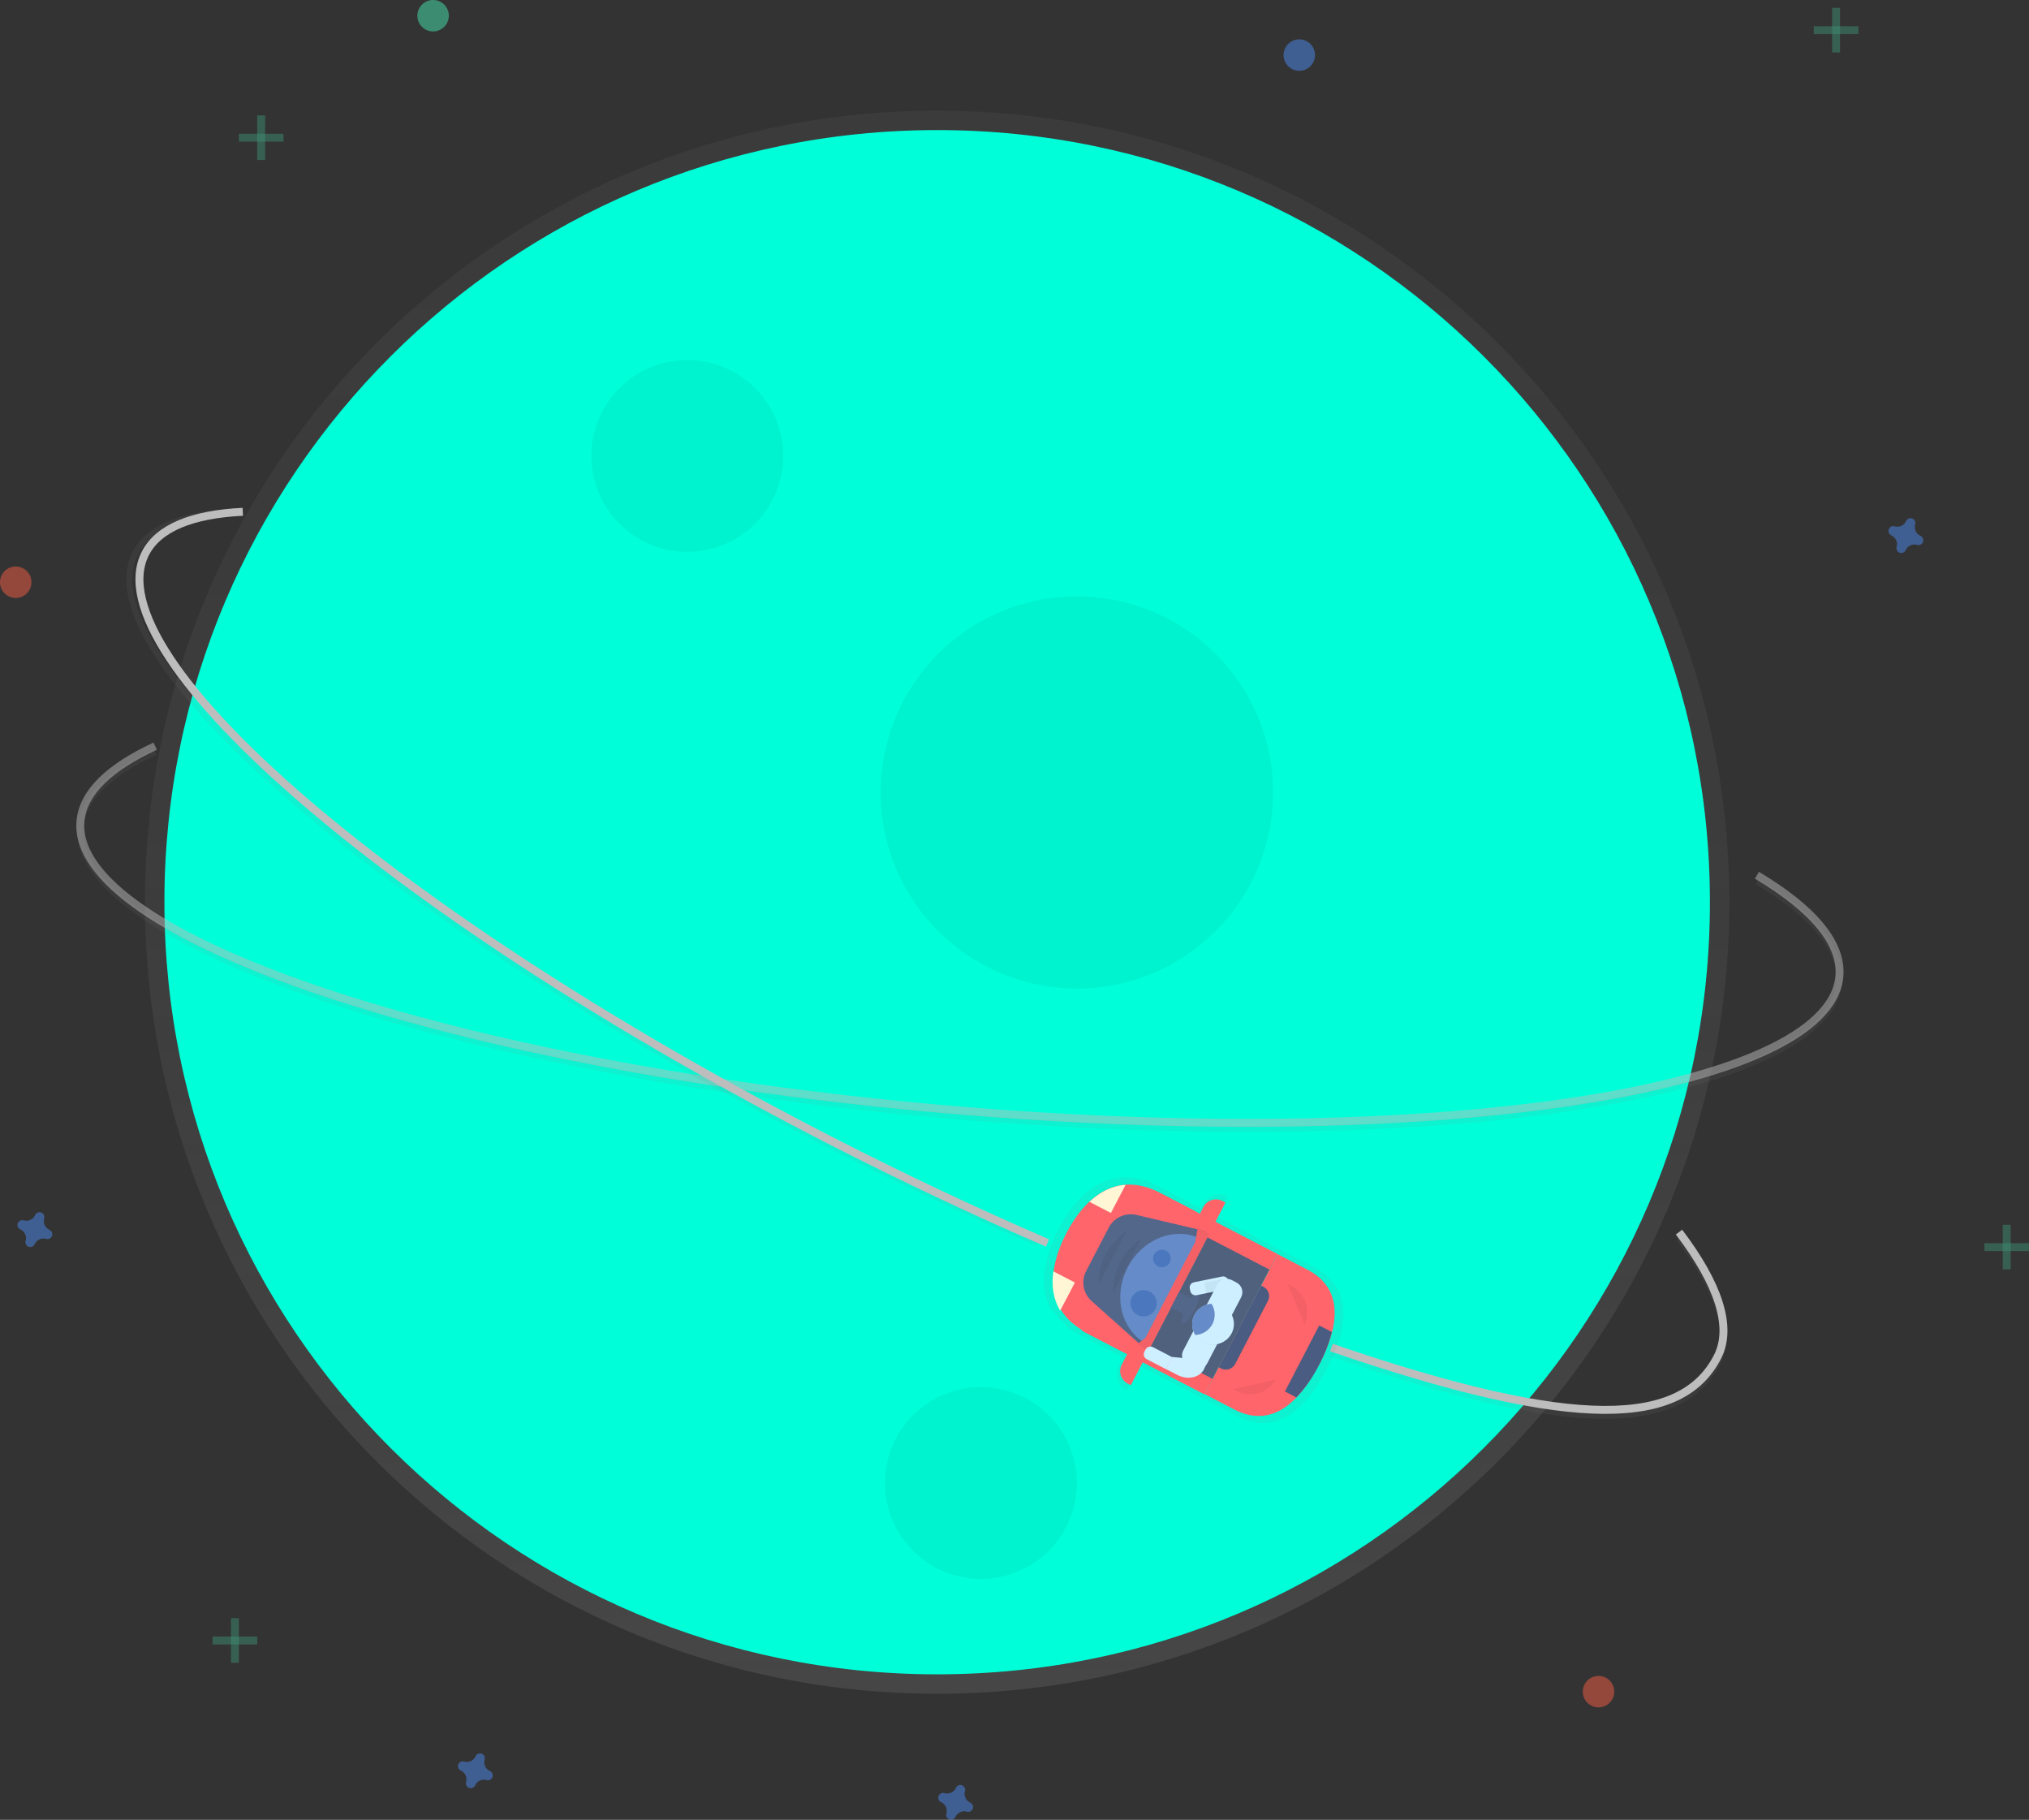 <svg width="765" height="686" viewBox="0 0 765 686" fill="none" xmlns="http://www.w3.org/2000/svg">
<rect x="0" y="0" width="765" height="686" fill="#333333" stroke="none"/>
<path d="M353.34 638.46C518.297 638.46 652.022 504.874 652.022 340.087C652.022 175.3 518.297 41.713 353.34 41.713C188.382 41.713 54.657 175.3 54.657 340.087C54.657 504.874 188.382 638.46 353.34 638.46Z" fill="url(#paint0_linear)"/>
<path d="M353.34 631.141C514.251 631.141 644.695 500.832 644.695 340.087C644.695 179.342 514.251 49.033 353.34 49.033C192.429 49.033 61.984 179.342 61.984 340.087C61.984 500.832 192.429 631.141 353.34 631.141Z" fill="#00FFD9"/>
<path opacity="0.05" d="M259.131 208.014C279.12 208.014 295.323 191.827 295.323 171.86C295.323 151.892 279.12 135.705 259.131 135.705C239.143 135.705 222.939 151.892 222.939 171.86C222.939 191.827 239.143 208.014 259.131 208.014Z" fill="black"/>
<path opacity="0.05" d="M369.83 595.189C389.818 595.189 406.022 579.002 406.022 559.034C406.022 539.067 389.818 522.88 369.83 522.88C349.841 522.88 333.638 539.067 333.638 559.034C333.638 579.002 349.841 595.189 369.83 595.189Z" fill="black"/>
<path opacity="0.05" d="M406.022 372.628C446.891 372.628 480.021 339.532 480.021 298.705C480.021 257.879 446.891 224.783 406.022 224.783C365.154 224.783 332.023 257.879 332.023 298.705C332.023 339.532 365.154 372.628 406.022 372.628Z" fill="black"/>
<path d="M470.378 426.713C433.725 426.713 394.709 424.961 354.825 421.44C266.172 413.623 183.535 398.016 122.151 377.505C60.323 356.828 27.287 333.468 29.207 311.731C30.176 300.724 39.883 290.897 58.044 282.527L58.967 284.601C41.6 292.603 32.344 301.794 31.449 311.934C30.554 322.074 38.232 332.989 54.288 344.033C70.068 354.883 93.129 365.41 122.843 375.375C184.071 395.84 266.514 411.401 355.001 419.2C443.488 426.999 527.389 426.104 591.237 416.674C622.225 412.065 646.78 405.759 664.221 397.841C681.976 389.784 691.435 380.492 692.339 370.231C693.372 358.552 682.806 345.747 661.794 333.21L662.966 331.247C685.113 344.457 695.753 357.639 694.618 370.434C692.699 392.181 656.101 409.401 591.579 418.923C556.448 424.095 515.134 426.704 470.378 426.713Z" fill="url(#paint1_linear)"/>
<path opacity="0.5" d="M662.412 329.919C683.369 342.428 694.627 355.426 693.511 368.019C689.644 411.779 538.056 434.161 354.927 418.01C171.797 401.86 26.475 353.297 30.341 309.537C31.264 298.724 41.277 289.256 58.515 281.273" stroke="#BDBDBD" stroke-width="3" stroke-miterlimit="10"/>
<path d="M390.704 469.579C364.293 458.203 337.338 445.509 310.596 431.838C231.355 391.351 160.622 345.913 111.428 303.877C61.855 261.527 40.04 227.502 49.988 208.06C55.026 198.215 67.715 192.749 87.684 191.799L87.795 194.076C68.693 194.998 56.66 200.031 52.018 209.093C47.377 218.155 50.394 231.153 61.135 247.405C71.683 263.371 89.105 281.79 112.914 302.125C161.97 344.069 232.545 389.406 311.629 429.81C338.335 443.454 365.234 456.129 391.608 467.486L390.704 469.579Z" fill="url(#paint2_linear)"/>
<path d="M394.958 468.528C369.036 457.364 342.183 444.753 314.914 430.824C151.237 347.203 34.789 247.7 54.814 208.595C59.76 198.934 72.578 193.845 91.551 192.924" stroke="#BDBDBD" stroke-width="3" stroke-miterlimit="10"/>
<path d="M605.107 534.845C581.114 534.845 547.275 527.009 501.596 511.283L502.344 509.126C589.511 539.122 632.634 540.339 646.531 513.191C651.874 502.756 646.891 486.928 632.126 467.421L633.972 466.048C649.53 486.587 654.449 502.802 648.589 514.233C641.53 527.959 627.614 534.836 605.107 534.845Z" fill="url(#paint3_linear)"/>
<path d="M633.04 464.444C647.805 483.895 653.341 500.165 647.555 511.458C634.276 537.389 595.325 540.035 501.975 507.955" stroke="#BDBDBD" stroke-width="3" stroke-miterlimit="10"/>
<g opacity="0.5">
<path opacity="0.5" d="M90.065 609.985H87.094V626.79H90.065V609.985Z" fill="#47E6B1"/>
<path opacity="0.5" d="M96.986 619.876V616.908H80.163V619.876H96.986Z" fill="#47E6B1"/>
</g>
<g opacity="0.5">
<path opacity="0.5" d="M693.751 2.968H690.779V19.773H693.751V2.968Z" fill="#47E6B1"/>
<path opacity="0.5" d="M700.672 12.86V9.891L683.849 9.891V12.86H700.672Z" fill="#47E6B1"/>
</g>
<g opacity="0.5">
<path opacity="0.5" d="M758.079 461.688H755.108V478.493H758.079V461.688Z" fill="#47E6B1"/>
<path opacity="0.5" d="M765 471.579V468.611H748.177V471.579H765Z" fill="#47E6B1"/>
</g>
<g opacity="0.5">
<path opacity="0.5" d="M99.957 43.502H96.986V60.307H99.957V43.502Z" fill="#47E6B1"/>
<path opacity="0.5" d="M106.888 53.393V50.425H90.065V53.393H106.888Z" fill="#47E6B1"/>
</g>
<path opacity="0.5" d="M184.763 667.618C183.944 667.263 183.285 666.62 182.911 665.811C182.536 665.002 182.473 664.083 182.733 663.23C182.776 663.099 182.804 662.963 182.816 662.825C182.825 662.441 182.713 662.063 182.497 661.745C182.281 661.427 181.97 661.185 181.61 661.052C181.249 660.919 180.855 660.902 180.484 661.003C180.113 661.105 179.783 661.319 179.54 661.617C179.458 661.729 179.39 661.849 179.337 661.977C178.981 662.794 178.337 663.453 177.527 663.827C176.717 664.201 175.798 664.264 174.944 664.005C174.813 663.961 174.676 663.933 174.538 663.922C174.154 663.913 173.776 664.024 173.458 664.24C173.139 664.456 172.897 664.766 172.764 665.127C172.63 665.487 172.613 665.88 172.715 666.251C172.816 666.622 173.031 666.952 173.329 667.194C173.441 667.276 173.562 667.344 173.689 667.397C174.508 667.752 175.167 668.396 175.541 669.205C175.915 670.014 175.979 670.932 175.719 671.785C175.676 671.917 175.648 672.053 175.636 672.191C175.627 672.575 175.739 672.952 175.955 673.27C176.171 673.588 176.482 673.831 176.842 673.964C177.203 674.097 177.597 674.114 177.968 674.012C178.339 673.911 178.669 673.696 178.912 673.398C178.994 673.287 179.062 673.166 179.115 673.039C179.471 672.221 180.115 671.563 180.925 671.189C181.735 670.815 182.654 670.752 183.508 671.011C183.639 671.054 183.776 671.082 183.914 671.094C184.298 671.103 184.676 670.991 184.994 670.775C185.313 670.559 185.555 670.249 185.688 669.889C185.822 669.528 185.839 669.135 185.737 668.764C185.636 668.394 185.421 668.064 185.123 667.821C185.011 667.74 184.89 667.672 184.763 667.618Z" fill="#4D8AF0"/>
<path opacity="0.5" d="M365.862 679.519C365.043 679.164 364.384 678.521 364.01 677.712C363.636 676.903 363.572 675.984 363.832 675.131C363.876 675 363.903 674.864 363.915 674.726C363.924 674.342 363.812 673.964 363.596 673.646C363.38 673.329 363.07 673.086 362.709 672.953C362.348 672.82 361.954 672.803 361.583 672.904C361.212 673.006 360.882 673.22 360.639 673.518C360.557 673.63 360.489 673.75 360.436 673.878C360.08 674.695 359.436 675.354 358.626 675.728C357.816 676.102 356.897 676.165 356.043 675.906C355.912 675.862 355.775 675.834 355.637 675.823C355.253 675.814 354.875 675.925 354.557 676.141C354.239 676.357 353.996 676.667 353.863 677.028C353.729 677.388 353.712 677.781 353.814 678.152C353.915 678.523 354.13 678.853 354.428 679.095C354.54 679.177 354.661 679.245 354.788 679.298C355.607 679.653 356.266 680.297 356.64 681.106C357.015 681.915 357.078 682.833 356.818 683.686C356.775 683.818 356.747 683.954 356.735 684.092C356.726 684.476 356.838 684.853 357.054 685.171C357.27 685.489 357.581 685.732 357.942 685.865C358.303 685.998 358.696 686.015 359.067 685.913C359.438 685.812 359.768 685.597 360.011 685.299C360.093 685.188 360.161 685.067 360.214 684.94C360.57 684.122 361.214 683.464 362.024 683.09C362.834 682.716 363.753 682.653 364.607 682.912C364.738 682.956 364.875 682.983 365.013 682.995C365.398 683.004 365.775 682.893 366.094 682.676C366.412 682.46 366.654 682.151 366.788 681.79C366.921 681.429 366.938 681.036 366.836 680.666C366.735 680.295 366.52 679.965 366.222 679.722C366.11 679.641 365.989 679.573 365.862 679.519Z" fill="#4D8AF0"/>
<path opacity="0.5" d="M724.12 202.004C723.302 201.649 722.642 201.005 722.268 200.196C721.894 199.387 721.83 198.469 722.09 197.616C722.134 197.484 722.161 197.348 722.173 197.21C722.182 196.826 722.07 196.449 721.854 196.131C721.638 195.813 721.328 195.571 720.967 195.437C720.606 195.304 720.212 195.287 719.841 195.389C719.47 195.49 719.14 195.705 718.897 196.003C718.815 196.114 718.747 196.235 718.694 196.362C718.338 197.18 717.694 197.838 716.884 198.212C716.074 198.586 715.155 198.65 714.301 198.39C714.17 198.347 714.033 198.319 713.895 198.307C713.511 198.298 713.133 198.41 712.815 198.626C712.497 198.842 712.254 199.152 712.121 199.512C711.988 199.873 711.97 200.266 712.072 200.637C712.173 201.007 712.388 201.337 712.686 201.58C712.798 201.661 712.919 201.73 713.046 201.783C713.865 202.138 714.524 202.781 714.898 203.59C715.273 204.399 715.336 205.318 715.077 206.171C715.033 206.302 715.005 206.438 714.993 206.576C714.984 206.96 715.096 207.338 715.312 207.656C715.528 207.974 715.839 208.216 716.2 208.349C716.561 208.482 716.954 208.499 717.325 208.398C717.696 208.296 718.026 208.082 718.269 207.784C718.351 207.672 718.419 207.552 718.472 207.424C718.828 206.607 719.472 205.948 720.282 205.574C721.092 205.2 722.011 205.137 722.865 205.396C722.997 205.44 723.133 205.468 723.271 205.479C723.656 205.488 724.033 205.377 724.352 205.161C724.67 204.945 724.912 204.635 725.046 204.274C725.179 203.914 725.196 203.521 725.094 203.15C724.993 202.779 724.778 202.449 724.48 202.207C724.368 202.125 724.248 202.057 724.12 202.004Z" fill="#4D8AF0"/>
<path opacity="0.5" d="M18.696 463.623C17.877 463.268 17.218 462.625 16.844 461.816C16.47 461.007 16.406 460.088 16.666 459.235C16.709 459.104 16.737 458.968 16.749 458.83C16.758 458.446 16.646 458.068 16.43 457.75C16.214 457.433 15.903 457.19 15.543 457.057C15.182 456.924 14.788 456.907 14.417 457.008C14.046 457.11 13.716 457.324 13.473 457.622C13.391 457.734 13.323 457.854 13.27 457.982C12.914 458.799 12.27 459.458 11.46 459.832C10.65 460.206 9.731 460.269 8.877 460.01C8.746 459.966 8.609 459.938 8.471 459.927C8.087 459.918 7.709 460.029 7.391 460.245C7.072 460.461 6.83 460.771 6.697 461.132C6.563 461.492 6.546 461.885 6.648 462.256C6.749 462.627 6.964 462.957 7.262 463.199C7.374 463.281 7.495 463.349 7.622 463.402C8.441 463.757 9.1 464.401 9.474 465.21C9.849 466.019 9.912 466.937 9.652 467.79C9.609 467.922 9.581 468.058 9.569 468.196C9.56 468.58 9.672 468.957 9.888 469.275C10.104 469.593 10.415 469.836 10.775 469.969C11.136 470.102 11.53 470.119 11.901 470.017C12.272 469.916 12.602 469.701 12.845 469.403C12.927 469.292 12.995 469.171 13.048 469.044C13.404 468.226 14.048 467.568 14.858 467.194C15.668 466.82 16.587 466.757 17.441 467.016C17.572 467.06 17.709 467.087 17.847 467.099C18.232 467.108 18.609 466.997 18.927 466.781C19.246 466.564 19.488 466.254 19.622 465.894C19.755 465.533 19.772 465.14 19.67 464.77C19.569 464.399 19.354 464.069 19.056 463.826C18.944 463.745 18.823 463.677 18.696 463.623Z" fill="#4D8AF0"/>
<path opacity="0.5" d="M5.934 225.4C9.211 225.4 11.867 222.747 11.867 219.473C11.867 216.199 9.211 213.545 5.934 213.545C2.657 213.545 0 216.199 0 219.473C0 222.747 2.657 225.4 5.934 225.4Z" fill="#F55F44"/>
<path opacity="0.5" d="M489.877 26.687C493.154 26.687 495.811 24.034 495.811 20.76C495.811 17.486 493.154 14.832 489.877 14.832C486.6 14.832 483.943 17.486 483.943 20.76C483.943 24.034 486.6 26.687 489.877 26.687Z" fill="#4D8AF0"/>
<path opacity="0.5" d="M163.289 11.855C166.566 11.855 169.223 9.201 169.223 5.927C169.223 2.654 166.566 0 163.289 0C160.012 0 157.356 2.654 157.356 5.927C157.356 9.201 160.012 11.855 163.289 11.855Z" fill="#47E6B1"/>
<path opacity="0.5" d="M602.698 643.595C605.975 643.595 608.632 640.941 608.632 637.668C608.632 634.394 605.975 631.74 602.698 631.74C599.421 631.74 596.765 634.394 596.765 637.668C596.765 640.941 599.421 643.595 602.698 643.595Z" fill="#F55F44"/>
<path d="M462.867 451.04C461.212 450.183 459.284 450.017 457.507 450.579C455.73 451.14 454.249 452.384 453.389 454.036L452.67 455.419L451.027 454.562L436.345 446.947L433.152 445.288C432.706 445.057 432.205 444.952 431.704 444.984C417.649 440.375 406.373 449.252 399.101 463.236C396.512 468.021 394.797 473.227 394.035 478.613L393.869 478.53C393.057 484.291 393.814 489.693 396.637 494.266L396.877 493.796C398.29 496.117 400.109 498.165 402.248 499.843C402.32 500.141 402.455 500.421 402.644 500.663C402.834 500.905 403.073 501.103 403.346 501.244L423.445 511.67L421.913 514.611C421.054 516.264 420.888 518.189 421.451 519.965C422.013 521.74 423.258 523.219 424.912 524.078L429.683 514.86L454.469 527.719L456.093 524.604L457.717 521.488L460.144 516.814H460.227L454.598 527.636L466.456 533.868C480.889 541.353 491.916 531.739 499.926 516.842V516.759L500.415 515.837V515.754L500.83 514.933C508.49 499.769 510.058 485.241 495.552 477.728L483.731 471.644L477.207 484.199H477.124L480.455 477.792L481.987 474.852L483.694 471.561L458.908 458.655L462.867 451.04ZM425.032 504.581L425.106 504.646H425.023L425.032 504.581Z" fill="url(#paint4_linear)"/>
<path d="M456.596 463.627L432.213 510.518L455.683 522.697L480.066 475.805L456.596 463.627Z" fill="#4F617D"/>
<path d="M497.389 514.399V514.316C489.812 528.881 479.283 538.514 465.395 531.314L454.22 525.516L481.701 472.759L492.867 478.557C506.755 485.766 504.965 499.833 497.389 514.399Z" fill="#FF656A"/>
<path d="M488.76 526.77C492.234 523.082 495.141 518.9 497.388 514.362C499.468 510.485 501.07 506.372 502.159 502.11L497.388 499.631L484.469 524.52L488.76 526.77Z" fill="#4A5C81"/>
<path d="M459.49 515.368L475.493 484.592L476.353 485.039C476.817 485.28 477.23 485.61 477.567 486.01C477.904 486.41 478.158 486.873 478.316 487.372C478.474 487.87 478.532 488.395 478.487 488.916C478.442 489.437 478.294 489.944 478.053 490.408L465.717 514.132C465.229 515.069 464.389 515.775 463.381 516.093C462.373 516.412 461.28 516.317 460.341 515.83L459.481 515.384L459.49 515.368Z" fill="#4A5C81"/>
<path d="M406.733 495.04L407.329 493.895L457.2 519.774L454.154 525.632L409.008 502.204C408.388 501.883 407.836 501.444 407.386 500.91C406.936 500.376 406.595 499.759 406.384 499.093C406.173 498.428 406.095 497.727 406.155 497.032C406.215 496.336 406.411 495.66 406.733 495.04Z" fill="#FF6469"/>
<path d="M428.753 452.689L429.348 451.543C429.998 450.294 431.119 449.353 432.463 448.928C433.807 448.504 435.265 448.63 436.516 449.279L481.67 472.711L478.624 478.568L428.753 452.689Z" fill="#FF6469"/>
<path d="M450.926 456.691L423.5 509.448L409.658 502.285C394.404 494.367 394.487 479.415 402.054 464.849C409.63 450.284 421.83 441.619 437.12 449.528L450.926 456.691Z" fill="#FF656A"/>
<path d="M399.738 494.044L405.275 483.443L397.163 479.24C396.37 484.66 397.09 489.739 399.738 494.044Z" fill="#FFF6D5"/>
<path d="M424.386 446.634L418.849 457.235L410.738 453.031C414.77 449.279 419.338 446.938 424.386 446.634Z" fill="#FFF6D5"/>
<path d="M422.942 514.405L425.069 510.315L430.932 513.357L426.355 522.16L425.225 521.573C424.603 521.253 424.051 520.814 423.599 520.28C423.147 519.746 422.806 519.128 422.594 518.463C422.382 517.797 422.303 517.095 422.363 516.399C422.423 515.703 422.619 515.025 422.942 514.405Z" fill="#FF6469"/>
<path d="M462.035 453.321L457.462 462.115L451.599 459.072L453.726 454.982C454.376 453.732 455.496 452.792 456.84 452.367C458.184 451.943 459.642 452.069 460.893 452.718L462.04 453.313L462.035 453.321Z" fill="#FF6469"/>
<path d="M454.423 464.094L431.482 508.222L411.568 490.431C410.019 489.046 408.975 487.185 408.601 485.143C408.227 483.1 408.543 480.991 409.501 479.147L418.028 462.757C418.989 460.906 420.542 459.43 422.44 458.561C424.337 457.693 426.471 457.482 428.501 457.963L454.423 464.094Z" fill="#53678B"/>
<path d="M432.488 506.674C422.762 501.631 419.486 488.688 425.17 477.755C430.855 466.822 443.34 462.084 453.057 467.108" fill="#658BC8"/>
<path d="M456.01 465.025L433.152 508.987L428.751 506.701L431.851 504.323L450.63 468.214L451.608 462.739L456.01 465.025Z" fill="#FF656A"/>
<path opacity="0.05" d="M456.01 465.025L433.152 508.987L428.751 506.701L431.851 504.323L450.63 468.214L451.608 462.739L456.01 465.025Z" fill="black"/>
<path d="M444.521 487.039L441.476 492.896L447.339 495.939L450.385 490.082L444.521 487.039Z" fill="#53678B"/>
<path d="M450.343 493.766C452.025 490.531 452.732 487.568 451.923 487.148C451.113 486.727 449.093 489.009 447.411 492.244C445.729 495.479 445.022 498.442 445.831 498.862C446.641 499.282 448.661 497 450.343 493.766Z" fill="#53678B"/>
<path opacity="0.05" d="M464.961 523.636C466.241 524.506 467.685 525.105 469.206 525.396C470.726 525.686 472.29 525.663 473.801 525.326C475.312 524.989 476.738 524.346 477.99 523.437C479.242 522.528 480.295 521.372 481.082 520.04" fill="black"/>
<path opacity="0.05" d="M485.54 484.088C486.985 484.635 488.303 485.472 489.413 486.547C490.523 487.622 491.4 488.913 491.992 490.34C492.583 491.766 492.876 493.299 492.852 494.843C492.827 496.387 492.487 497.91 491.852 499.317" fill="black"/>
<path opacity="0.05" d="M414.235 484.282C414.235 484.282 412.934 472.446 424.903 463.771L414.235 484.282Z" fill="black"/>
<path opacity="0.05" d="M419.772 487.158C419.772 487.158 418.471 475.322 430.44 466.647L419.772 487.158Z" fill="black"/>
<path d="M435.551 493.538C436.812 491.111 435.866 488.123 433.437 486.863C431.009 485.602 428.017 486.548 426.756 488.974C425.494 491.4 426.44 494.388 428.869 495.649C431.297 496.909 434.289 495.964 435.551 493.538Z" fill="#4A77BE"/>
<path d="M441 475.901C441.842 474.283 441.211 472.291 439.592 471.451C437.973 470.61 435.978 471.241 435.137 472.858C434.296 474.475 434.927 476.468 436.546 477.308C438.165 478.148 440.159 477.518 441 475.901Z" fill="#4A77BE"/>
<path d="M448.782 486.665L448.588 485.717C448.483 485.199 448.587 484.661 448.879 484.22C449.17 483.78 449.625 483.473 450.143 483.367L460.769 481.201C461.299 481.093 461.85 481.199 462.302 481.497C462.753 481.795 463.067 482.26 463.176 482.79L463.761 485.654L451.1 488.235C450.585 488.33 450.052 488.219 449.619 487.925C449.185 487.631 448.884 487.179 448.782 486.665Z" fill="#CDEFFF"/>
<path opacity="0.05" d="M455.021 488.381L454.038 483.53L459.835 482.357C460.871 482.147 461.949 482.357 462.83 482.941C463.711 483.524 464.324 484.434 464.534 485.469L464.726 486.418L455.021 488.381Z" fill="black"/>
<path d="M446.112 509.09L450.107 501.408L459.213 506.133L455.219 513.815C454.716 514.781 453.851 515.507 452.813 515.835C451.774 516.163 450.648 516.066 449.681 515.564L447.904 514.642C447.42 514.398 446.988 514.059 446.635 513.647C446.282 513.234 446.015 512.756 445.848 512.24C445.681 511.723 445.619 511.179 445.664 510.638C445.71 510.098 445.862 509.571 446.112 509.09Z" fill="#CDEFFF"/>
<path d="M455.429 512.914L453.777 516.445C451.987 519.413 447.65 520.225 443.912 518.289L439.575 516.039L441.928 511.504L455.429 512.914Z" fill="#CDEFFF"/>
<path d="M431.467 509.571L431.926 508.688C432.178 508.204 432.612 507.84 433.132 507.675C433.652 507.511 434.217 507.56 434.701 507.811L441.948 511.572L439.592 516.104L432.345 512.343C431.86 512.092 431.496 511.659 431.331 511.139C431.166 510.619 431.215 510.055 431.467 509.571Z" fill="#CDEFFF"/>
<path opacity="0.05" d="M453.943 506.213C455.446 506.994 457.167 507.253 458.834 506.95L459.074 506.48L450.215 501.871C450.847 503.746 452.184 505.303 453.943 506.213Z" fill="black"/>
<path d="M467.959 488.994L463.969 496.668L454.895 491.959L458.89 484.278C459.138 483.8 459.479 483.375 459.892 483.029C460.304 482.682 460.781 482.42 461.296 482.258C461.81 482.095 462.351 482.036 462.888 482.082C463.425 482.128 463.948 482.28 464.427 482.529L466.204 483.451C466.682 483.699 467.107 484.039 467.454 484.451C467.801 484.864 468.064 485.34 468.226 485.854C468.389 486.368 468.449 486.908 468.402 487.445C468.356 487.982 468.204 488.504 467.955 488.982L467.959 488.994Z" fill="#CDEFFF"/>
<path opacity="0.05" d="M461.141 492.385C462.649 493.164 463.853 494.422 464.565 495.962L464.325 496.432L455.466 491.823C457.359 491.271 459.393 491.473 461.141 492.385Z" fill="black"/>
<path d="M464.369 502.597C466.322 498.842 464.857 494.218 461.099 492.267C457.341 490.317 452.711 491.78 450.759 495.534C448.807 499.289 450.271 503.913 454.029 505.864C457.788 507.814 462.417 506.351 464.369 502.597Z" fill="#CDEFFF"/>
<path d="M463.987 502.711C465.94 498.957 464.476 494.332 460.717 492.382C456.959 490.431 452.33 491.894 450.377 495.648C448.425 499.403 449.889 504.028 453.647 505.978C457.406 507.928 462.035 506.466 463.987 502.711Z" fill="#CDEFFF"/>
<path d="M450.326 495.575C449.705 496.767 449.409 498.103 449.469 499.446C449.529 500.789 449.942 502.093 450.667 503.226C452.01 503.164 453.312 502.751 454.445 502.028C455.577 501.305 456.499 500.297 457.119 499.105C457.738 497.914 458.034 496.581 457.975 495.24C457.917 493.898 457.506 492.596 456.785 491.463C455.442 491.522 454.138 491.933 453.004 492.654C451.87 493.376 450.946 494.383 450.326 495.575Z" fill="#658BC8"/>
<defs>
<linearGradient id="paint0_linear" x1="353.34" y1="638.46" x2="353.34" y2="41.713" gradientUnits="userSpaceOnUse">
<stop stop-color="#808080" stop-opacity="0.25"/>
<stop offset="0.54" stop-color="#808080" stop-opacity="0.12"/>
<stop offset="1" stop-color="#808080" stop-opacity="0.1"/>
</linearGradient>
<linearGradient id="paint1_linear" x1="384204" y1="78108.2" x2="384204" y2="55554.7" gradientUnits="userSpaceOnUse">
<stop stop-color="#808080" stop-opacity="0.25"/>
<stop offset="0.54" stop-color="#808080" stop-opacity="0.12"/>
<stop offset="1" stop-color="#808080" stop-opacity="0.1"/>
</linearGradient>
<linearGradient id="paint2_linear" x1="145544" y1="163043" x2="145544" y2="79345.1" gradientUnits="userSpaceOnUse">
<stop stop-color="#808080" stop-opacity="0.25"/>
<stop offset="0.54" stop-color="#808080" stop-opacity="0.12"/>
<stop offset="1" stop-color="#808080" stop-opacity="0.1"/>
</linearGradient>
<linearGradient id="paint3_linear" x1="121425" y1="45670" x2="121425" y2="40535" gradientUnits="userSpaceOnUse">
<stop stop-color="#808080" stop-opacity="0.25"/>
<stop offset="0.54" stop-color="#808080" stop-opacity="0.12"/>
<stop offset="1" stop-color="#808080" stop-opacity="0.1"/>
</linearGradient>
<linearGradient id="paint4_linear" x1="94123.1" y1="-43461.6" x2="83931.8" y2="-48761.1" gradientUnits="userSpaceOnUse">
<stop stop-color="#808080" stop-opacity="0.25"/>
<stop offset="0.54" stop-color="#808080" stop-opacity="0.12"/>
<stop offset="1" stop-color="#808080" stop-opacity="0.1"/>
</linearGradient>
</defs>
</svg>
